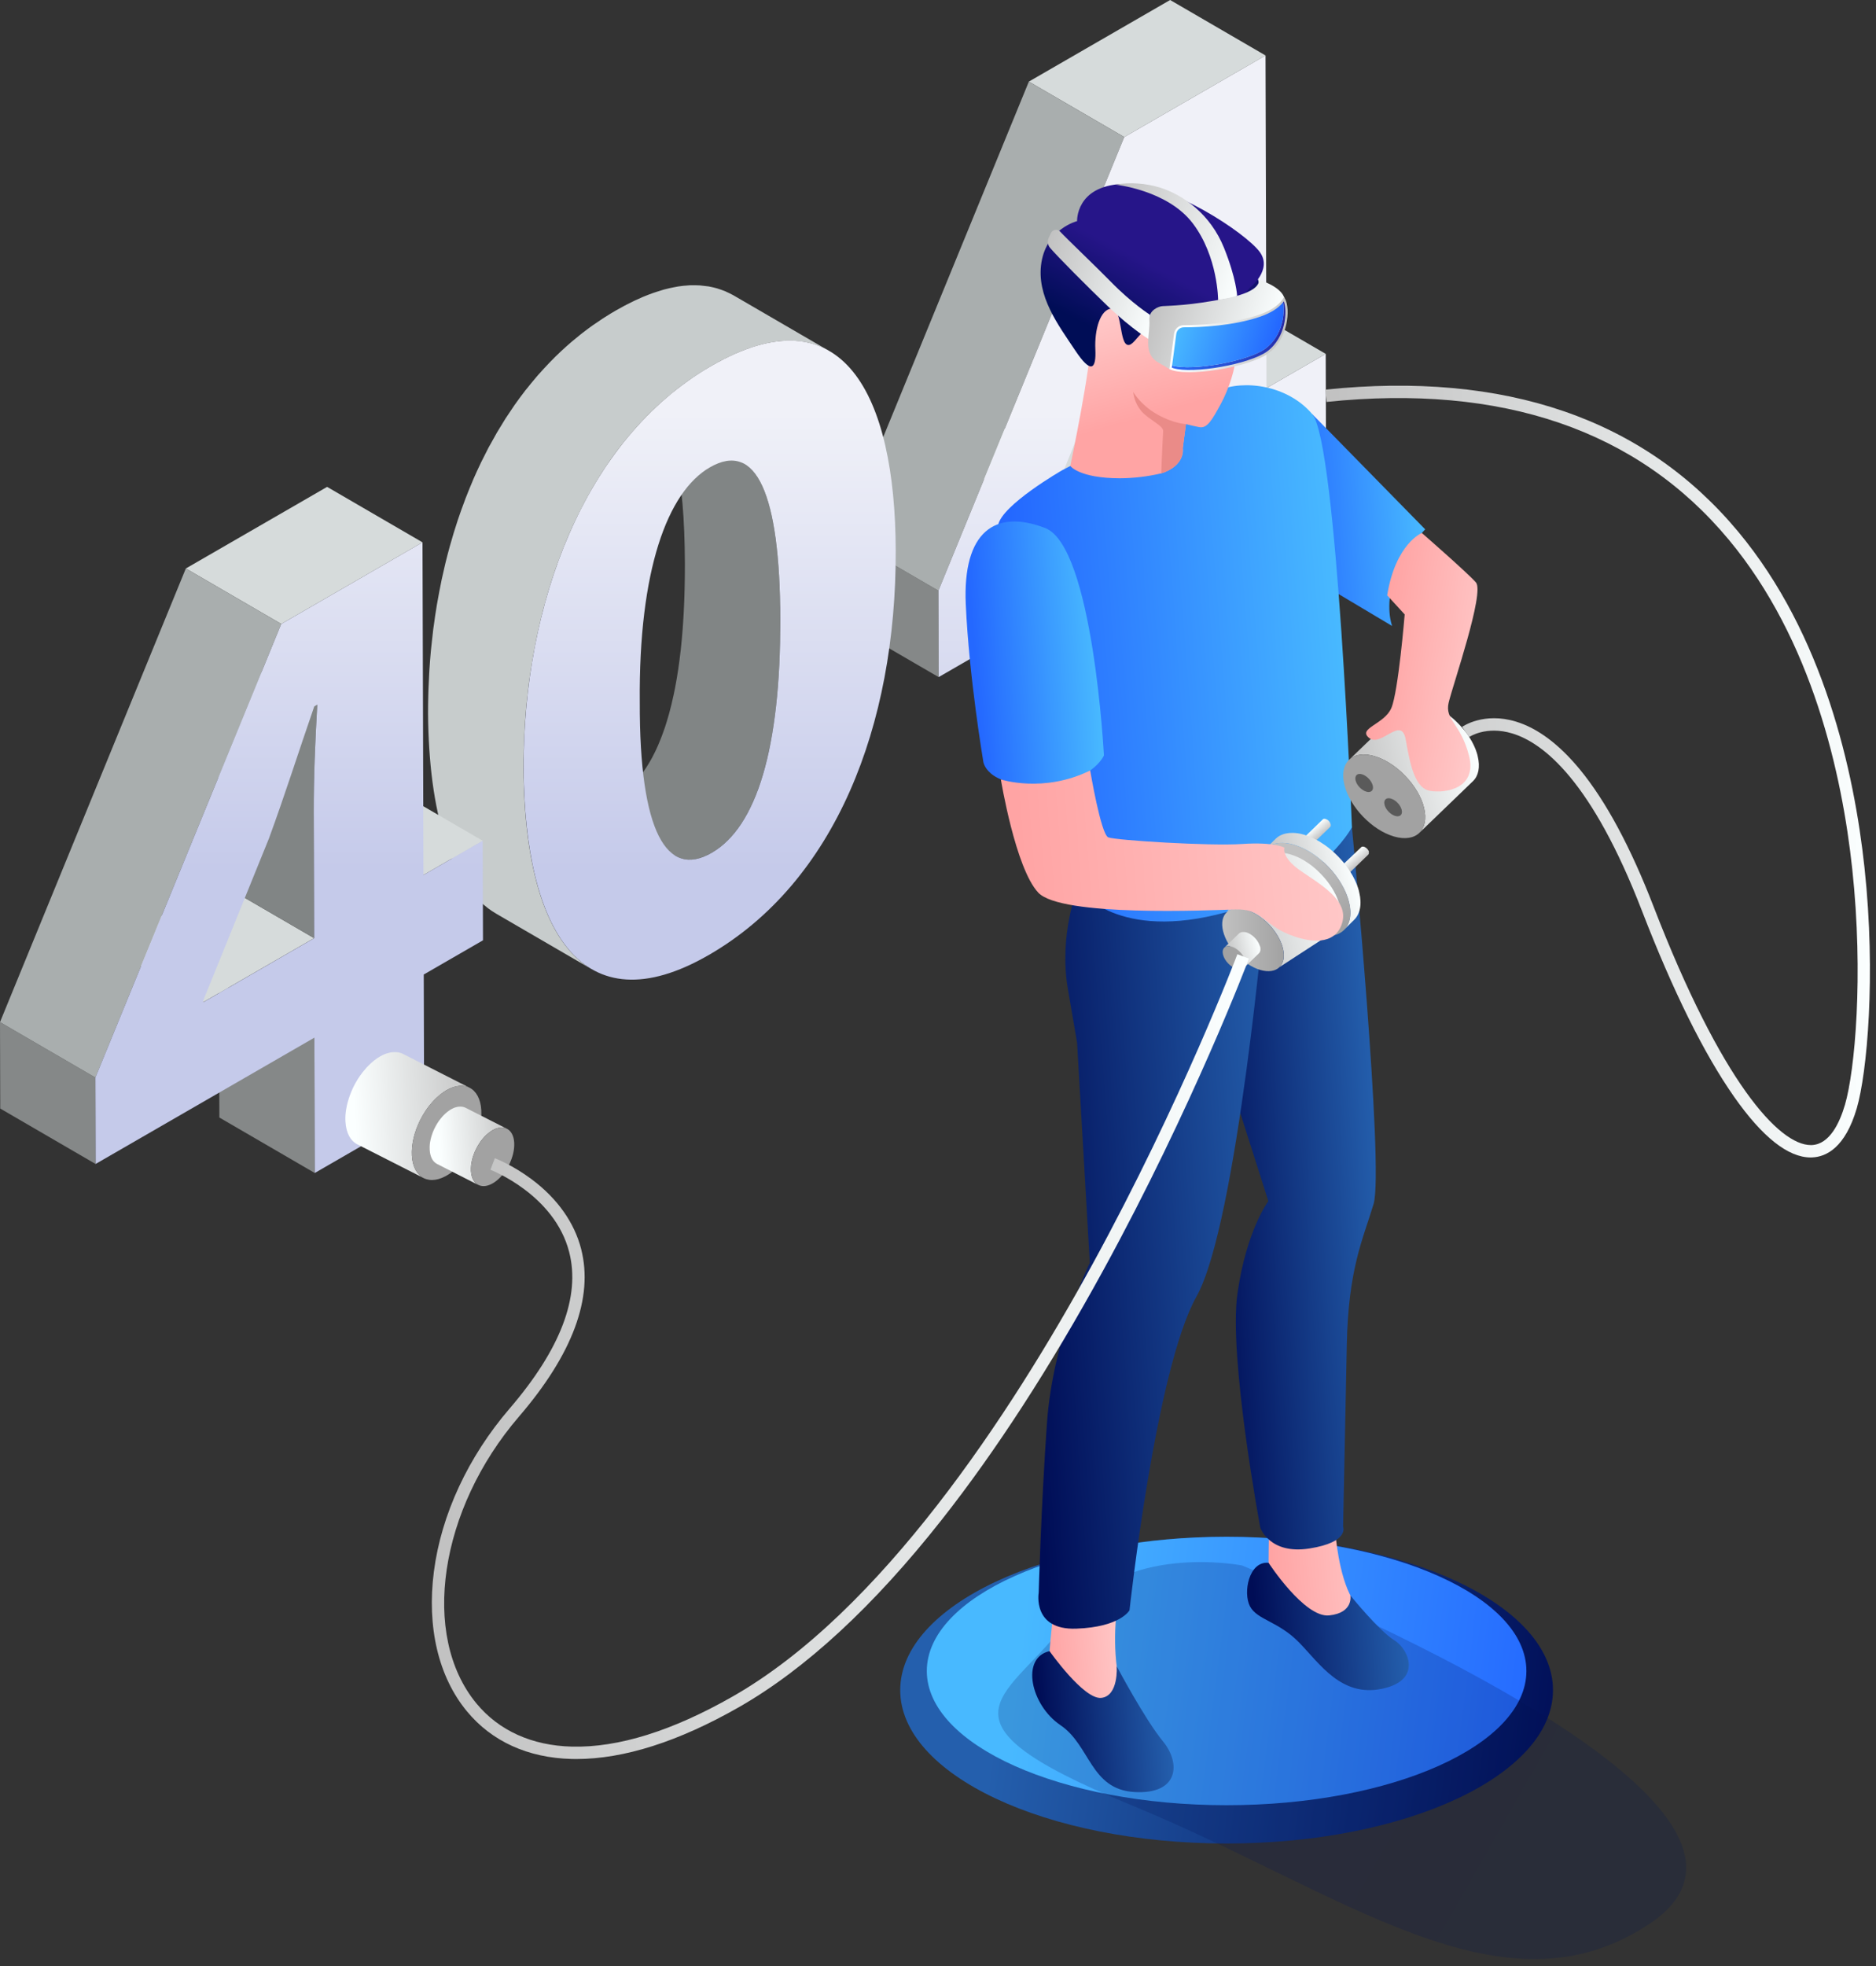 <svg width="252" height="264" viewBox="0 0 252 264" fill="none" xmlns="http://www.w3.org/2000/svg">
<rect x="0" y="0" width="252" height="264" fill="#333333" stroke="none"/>
<path d="M164.768 247.546C188.982 247.546 208.611 238.326 208.611 226.952C208.611 215.577 188.982 206.357 164.768 206.357C140.554 206.357 120.925 215.577 120.925 226.952C120.925 238.326 140.554 247.546 164.768 247.546Z" fill="url(#paint0_linear_201_882)"/>
<path d="M164.767 242.404C187.008 242.404 205.038 234.335 205.038 224.381C205.038 214.426 187.008 206.357 164.767 206.357C142.527 206.357 124.497 214.426 124.497 224.381C124.497 234.335 142.527 242.404 164.767 242.404Z" fill="url(#paint1_linear_201_882)"/>
<path opacity="0.2" d="M166.838 210.209C166.838 210.209 150.733 207.034 143.417 217.492C136.102 227.95 123.212 230.605 151.812 242.333C180.412 254.061 201.821 271.653 221.694 258.249C241.566 244.846 195.15 222.062 166.838 210.209Z" fill="url(#paint2_linear_201_882)"/>
<path d="M170.124 52.113L157.309 44.665L165.266 40.071L178.082 47.519L170.124 52.113Z" fill="#D6DBDB"/>
<path d="M155.523 92.129L142.707 84.682L142.655 66.513L155.472 73.961L155.523 92.129Z" fill="#858888"/>
<path d="M142.617 53.147L127.722 61.747L140.537 69.195L155.434 60.595L142.617 53.147Z" fill="#D6DBDB"/>
<path d="M155.855 29.233L143.038 21.785C142.749 26.884 142.557 31.694 142.564 36.267L142.611 53.147L155.434 60.597L155.386 43.716C155.373 39.142 155.565 34.334 155.855 29.233Z" fill="#818585"/>
<path d="M126.09 90.925L113.273 83.478L113.24 71.87L126.057 79.319L126.09 90.925Z" fill="#858888"/>
<path d="M151.02 18.404L138.204 10.957L157.181 0L169.998 7.448L151.02 18.404Z" fill="#D6DBDB"/>
<path d="M126.057 79.319L113.24 71.87L138.205 10.957L151.02 18.404L126.057 79.319Z" fill="#A9AEAE"/>
<path d="M100.036 62.32L87.221 54.873C90.36 56.696 91.964 63.734 91.999 75.676C91.999 76.251 91.996 76.818 91.992 77.379C91.992 77.565 91.992 77.746 91.983 77.93C91.983 78.302 91.972 78.674 91.963 79.038C91.963 79.252 91.951 79.463 91.945 79.676C91.936 80.004 91.926 80.331 91.914 80.655C91.906 80.876 91.897 81.094 91.886 81.312C91.873 81.62 91.859 81.928 91.843 82.23C91.831 82.448 91.82 82.664 91.806 82.88C91.789 83.179 91.77 83.473 91.75 83.768C91.735 83.978 91.721 84.188 91.706 84.395C91.683 84.689 91.659 84.98 91.635 85.268C91.618 85.466 91.601 85.664 91.584 85.861C91.555 86.16 91.525 86.454 91.496 86.747C91.477 86.925 91.459 87.103 91.44 87.279C91.403 87.611 91.364 87.937 91.322 88.261C91.305 88.392 91.291 88.524 91.274 88.653C91.247 88.858 91.218 89.057 91.19 89.258C91.161 89.46 91.132 89.689 91.101 89.899C91.07 90.109 91.039 90.288 91.008 90.481C90.978 90.674 90.943 90.901 90.909 91.106C90.874 91.311 90.841 91.482 90.808 91.669C90.775 91.857 90.737 92.074 90.699 92.272C90.661 92.47 90.625 92.637 90.589 92.82C90.552 93.002 90.513 93.204 90.47 93.392C90.382 93.803 90.29 94.203 90.195 94.598C90.17 94.699 90.144 94.797 90.118 94.898C90.046 95.188 89.972 95.475 89.896 95.754C89.869 95.853 89.84 95.95 89.813 96.047C89.662 96.586 89.505 97.109 89.339 97.612C89.317 97.674 89.295 97.73 89.275 97.796C89.159 98.134 89.041 98.464 88.919 98.787C88.877 98.897 88.836 99.007 88.793 99.115C88.705 99.343 88.614 99.566 88.52 99.785C88.478 99.886 88.436 99.989 88.394 100.088C88.308 100.282 88.222 100.469 88.134 100.657C88.09 100.752 88.046 100.849 88.002 100.941C87.947 101.06 87.884 101.167 87.83 101.279C87.76 101.419 87.69 101.559 87.618 101.696C87.566 101.793 87.511 101.888 87.458 101.984C87.38 102.122 87.303 102.264 87.221 102.398C87.17 102.487 87.117 102.571 87.063 102.656C86.983 102.789 86.902 102.922 86.819 103.05C86.758 103.141 86.7 103.23 86.637 103.319C86.558 103.438 86.477 103.556 86.4 103.668C86.336 103.758 86.271 103.844 86.206 103.931C86.141 104.017 86.052 104.135 85.969 104.233C85.874 104.352 85.776 104.47 85.679 104.589C85.614 104.666 85.549 104.744 85.482 104.819C85.285 105.042 85.084 105.258 84.878 105.459C84.784 105.551 84.688 105.636 84.593 105.724C84.522 105.789 84.452 105.857 84.379 105.92C84.276 106.01 84.172 106.093 84.067 106.177C83.999 106.233 83.931 106.295 83.862 106.344C83.744 106.433 83.625 106.515 83.507 106.599C83.446 106.641 83.388 106.687 83.326 106.727C83.146 106.846 82.962 106.964 82.776 107.07L90.883 111.78L82.776 107.07C82.571 107.188 82.37 107.292 82.169 107.388L81.999 107.466C81.881 107.518 81.769 107.562 81.656 107.607C81.497 107.669 81.339 107.726 81.181 107.769C81.086 107.799 80.99 107.829 80.897 107.852C80.803 107.876 80.741 107.887 80.659 107.902C80.535 107.927 80.412 107.947 80.29 107.962C80.227 107.969 80.164 107.976 80.101 107.981C79.946 107.993 79.79 107.996 79.635 107.99H79.575C79.404 107.98 79.234 107.957 79.067 107.922C79.023 107.914 78.98 107.903 78.938 107.893C78.807 107.861 78.678 107.821 78.552 107.774C78.511 107.76 78.469 107.747 78.434 107.73C78.266 107.663 78.103 107.584 77.946 107.493L90.763 114.941L90.806 114.965C90.931 115.037 91.06 115.101 91.193 115.156C91.212 115.164 91.231 115.169 91.25 115.176C91.291 115.193 91.331 115.205 91.369 115.22C91.44 115.246 91.511 115.275 91.584 115.296C91.656 115.317 91.702 115.322 91.755 115.336C91.809 115.351 91.841 115.358 91.884 115.366C91.926 115.374 91.942 115.381 91.971 115.386C92.105 115.409 92.24 115.425 92.376 115.434H92.452C92.57 115.44 92.689 115.44 92.807 115.434C92.844 115.434 92.883 115.425 92.926 115.423C92.988 115.423 93.052 115.411 93.115 115.404C93.177 115.397 93.233 115.394 93.296 115.385C93.359 115.375 93.422 115.357 93.484 115.345C93.547 115.333 93.639 115.314 93.722 115.294C93.762 115.284 93.801 115.279 93.84 115.269C93.879 115.258 93.949 115.228 94.003 115.212C94.158 115.164 94.316 115.111 94.477 115.049C94.527 115.029 94.574 115.02 94.623 114.998C94.671 114.977 94.756 114.938 94.821 114.908L94.99 114.83C95.191 114.734 95.392 114.631 95.599 114.512C95.785 114.404 95.968 114.29 96.149 114.169C96.21 114.128 96.268 114.083 96.327 114.041C96.445 113.958 96.564 113.875 96.683 113.786C96.754 113.731 96.823 113.668 96.894 113.613C96.996 113.53 97.1 113.45 97.201 113.362C97.274 113.298 97.346 113.229 97.418 113.163C97.49 113.096 97.593 113.005 97.68 112.926L97.698 112.907C97.904 112.704 98.106 112.489 98.304 112.265C98.323 112.244 98.343 112.226 98.362 112.203C98.409 112.15 98.453 112.091 98.501 112.036C98.598 111.918 98.694 111.799 98.789 111.68C98.818 111.644 98.849 111.61 98.878 111.574C98.926 111.51 98.974 111.442 99.022 111.378C99.086 111.29 99.152 111.204 99.216 111.115C99.243 111.077 99.271 111.042 99.297 111.003C99.352 110.927 99.403 110.846 99.456 110.766C99.51 110.687 99.575 110.587 99.638 110.496C99.659 110.464 99.679 110.435 99.7 110.403C99.762 110.306 99.818 110.204 99.882 110.106C99.946 110.007 99.989 109.932 100.041 109.845C100.054 109.822 100.068 109.801 100.081 109.779C100.147 109.661 100.209 109.542 100.273 109.433C100.337 109.324 100.383 109.24 100.436 109.14C100.444 109.125 100.454 109.109 100.462 109.093C100.524 108.974 100.581 108.856 100.643 108.737C100.706 108.619 100.762 108.508 100.82 108.39C100.82 108.377 100.833 108.364 100.84 108.349C100.877 108.273 100.911 108.192 100.947 108.112C101.036 107.922 101.125 107.732 101.211 107.535C101.223 107.507 101.236 107.481 101.248 107.454C101.278 107.384 101.306 107.308 101.336 107.237C101.43 107.015 101.522 106.791 101.611 106.561C101.632 106.508 101.655 106.459 101.675 106.405C101.695 106.35 101.714 106.286 101.736 106.236C101.857 105.912 101.975 105.581 102.091 105.242C102.108 105.194 102.126 105.149 102.142 105.1C102.142 105.087 102.149 105.073 102.154 105.06C102.32 104.557 102.478 104.033 102.629 103.495C102.643 103.444 102.659 103.398 102.672 103.347C102.685 103.296 102.697 103.25 102.71 103.203C102.786 102.923 102.86 102.637 102.932 102.348C102.958 102.247 102.984 102.147 103.009 102.044C103.105 101.649 103.197 101.247 103.284 100.839C103.284 100.825 103.291 100.812 103.294 100.798C103.331 100.627 103.364 100.449 103.399 100.275C103.435 100.101 103.475 99.907 103.518 99.719C103.561 99.53 103.589 99.323 103.625 99.126C103.66 98.929 103.695 98.748 103.727 98.554C103.759 98.361 103.792 98.149 103.825 97.945C103.858 97.741 103.889 97.549 103.919 97.352C103.948 97.155 103.977 96.944 104.005 96.74C104.034 96.536 104.065 96.32 104.093 96.106C104.093 96.09 104.093 96.075 104.099 96.059C104.113 95.953 104.124 95.84 104.138 95.732C104.178 95.401 104.219 95.07 104.257 94.732C104.276 94.559 104.292 94.382 104.311 94.208C104.341 93.913 104.372 93.615 104.399 93.315C104.417 93.121 104.433 92.923 104.45 92.722C104.475 92.432 104.499 92.141 104.521 91.845C104.537 91.64 104.552 91.431 104.566 91.222C104.587 90.928 104.606 90.631 104.623 90.331C104.635 90.117 104.647 89.902 104.659 89.685C104.675 89.381 104.69 89.072 104.703 88.763C104.712 88.545 104.722 88.328 104.73 88.107C104.742 87.784 104.752 87.457 104.762 87.129C104.768 86.916 104.775 86.705 104.78 86.491C104.788 86.122 104.794 85.747 104.8 85.371C104.8 85.191 104.8 85.016 104.808 84.834C104.813 84.273 104.813 83.704 104.808 83.129C104.78 71.183 103.176 64.145 100.036 62.32Z" fill="#818585"/>
<path d="M97.793 47.948C97.905 47.894 98.016 47.839 98.126 47.788C98.454 47.634 98.779 47.488 99.098 47.352C99.13 47.339 99.162 47.324 99.194 47.309L99.321 47.259C99.721 47.093 100.114 46.943 100.506 46.805C100.644 46.757 100.779 46.714 100.916 46.668C101.207 46.571 101.495 46.479 101.78 46.398C101.948 46.35 102.116 46.303 102.282 46.26C102.448 46.217 102.582 46.184 102.73 46.15C102.921 46.106 103.111 46.066 103.298 46.031C103.443 46.004 103.587 45.975 103.73 45.952C103.946 45.914 104.161 45.883 104.373 45.857C104.459 45.846 104.545 45.833 104.63 45.823C104.928 45.791 105.223 45.768 105.514 45.755C105.552 45.755 105.588 45.755 105.626 45.755C105.874 45.746 106.119 45.746 106.36 45.755C106.44 45.755 106.52 45.755 106.597 45.763C106.739 45.763 106.878 45.782 107.018 45.793C107.294 45.815 107.565 45.847 107.831 45.887C107.926 45.903 108.021 45.913 108.115 45.931C108.459 45.994 108.797 46.07 109.125 46.169C109.179 46.184 109.231 46.204 109.283 46.221C109.56 46.306 109.832 46.402 110.098 46.509C110.19 46.546 110.281 46.586 110.373 46.627C110.644 46.746 110.91 46.875 111.168 47.017C111.244 47.059 111.323 47.095 111.397 47.136L98.581 39.689L98.48 39.631C98.439 39.607 98.394 39.591 98.353 39.568C98.093 39.426 97.828 39.297 97.556 39.178C97.507 39.157 97.462 39.128 97.414 39.108C97.365 39.088 97.325 39.078 97.282 39.06C97.016 38.954 96.744 38.858 96.466 38.772C96.425 38.759 96.384 38.742 96.342 38.728L96.31 38.721C95.977 38.626 95.639 38.546 95.298 38.484C95.267 38.484 95.24 38.469 95.21 38.464C95.148 38.453 95.08 38.451 95.017 38.441C94.749 38.4 94.477 38.368 94.201 38.346C94.138 38.346 94.083 38.328 94.014 38.324C93.945 38.321 93.859 38.324 93.777 38.316C93.695 38.307 93.618 38.309 93.54 38.307C93.302 38.302 93.053 38.307 92.804 38.307C92.768 38.307 92.732 38.307 92.695 38.307H92.664C92.385 38.321 92.099 38.344 91.809 38.376C91.725 38.385 91.64 38.398 91.556 38.408C91.406 38.427 91.258 38.443 91.106 38.466C91.041 38.477 90.975 38.492 90.909 38.503C90.767 38.527 90.622 38.555 90.478 38.584C90.29 38.621 90.102 38.66 89.911 38.702C89.763 38.738 89.613 38.775 89.463 38.814C89.369 38.838 89.279 38.855 89.185 38.882C89.112 38.902 89.034 38.93 88.96 38.951C88.677 39.031 88.389 39.12 88.097 39.221C87.96 39.267 87.825 39.309 87.686 39.359C87.3 39.497 86.907 39.646 86.507 39.812C86.471 39.828 86.435 39.838 86.398 39.855L86.378 39.863L86.285 39.905C85.964 40.04 85.639 40.187 85.311 40.341L84.979 40.501C84.712 40.629 84.444 40.765 84.173 40.906L83.839 41.078C83.466 41.276 83.089 41.482 82.706 41.704C82.231 41.979 81.757 42.268 81.297 42.562C81.178 42.641 81.05 42.721 80.927 42.8C80.531 43.058 80.141 43.321 79.755 43.593L79.55 43.734C79.108 44.049 78.675 44.374 78.246 44.706C78.137 44.791 78.03 44.877 77.922 44.962C77.573 45.238 77.229 45.52 76.889 45.808L76.613 46.045C76.203 46.398 75.801 46.759 75.406 47.127C75.319 47.207 75.235 47.29 75.148 47.372C74.966 47.545 74.782 47.716 74.603 47.893C74.495 47.998 74.393 48.108 74.286 48.215C74.099 48.404 73.913 48.594 73.729 48.784C73.499 49.022 73.272 49.264 73.047 49.51C72.867 49.706 72.691 49.901 72.512 50.103C72.424 50.202 72.333 50.296 72.246 50.395C72.16 50.493 72.094 50.584 72.009 50.677C71.584 51.173 71.168 51.678 70.761 52.194C70.691 52.282 70.616 52.364 70.547 52.452C70.52 52.488 70.495 52.526 70.468 52.561C70.029 53.13 69.601 53.709 69.185 54.297C69.169 54.32 69.151 54.341 69.136 54.364C69.052 54.482 68.974 54.611 68.889 54.731C68.595 55.158 68.305 55.589 68.021 56.028C67.979 56.095 67.931 56.159 67.888 56.227C67.791 56.377 67.702 56.535 67.607 56.687C67.381 57.049 67.158 57.411 66.94 57.779C66.877 57.885 66.811 57.987 66.748 58.093C66.673 58.223 66.603 58.358 66.528 58.488C66.312 58.867 66.1 59.248 65.89 59.633C65.814 59.774 65.734 59.909 65.653 60.05C65.602 60.145 65.557 60.243 65.507 60.338C65.276 60.779 65.052 61.225 64.83 61.675C64.757 61.825 64.677 61.971 64.604 62.123C64.581 62.169 64.562 62.217 64.54 62.264C64.219 62.933 63.91 63.61 63.61 64.296L63.581 64.358C63.546 64.44 63.516 64.524 63.481 64.605C63.203 65.254 62.936 65.909 62.678 66.571C62.636 66.675 62.591 66.776 62.551 66.882C62.511 66.987 62.479 67.09 62.44 67.192C62.117 68.044 61.805 68.9 61.516 69.77C61.513 69.778 61.51 69.786 61.507 69.794C61.31 70.385 61.12 70.98 60.938 71.58C60.887 71.751 60.84 71.924 60.789 72.096C60.67 72.491 60.552 72.884 60.443 73.282C60.431 73.322 60.421 73.365 60.41 73.4C60.216 74.105 60.031 74.813 59.856 75.525C59.835 75.608 59.818 75.691 59.797 75.774C59.646 76.407 59.501 77.041 59.363 77.679C59.35 77.736 59.336 77.797 59.324 77.848C59.303 77.95 59.286 78.053 59.266 78.154C59.081 79.04 58.911 79.931 58.755 80.828C58.73 80.968 58.704 81.107 58.68 81.247C58.519 82.205 58.378 83.169 58.25 84.138C58.237 84.235 58.219 84.332 58.206 84.43C58.189 84.559 58.179 84.689 58.162 84.819C58.078 85.502 58.002 86.189 57.933 86.877C57.916 87.048 57.895 87.218 57.88 87.388C57.801 88.229 57.735 89.071 57.682 89.915C57.669 90.123 57.659 90.331 57.648 90.538C57.61 91.204 57.579 91.872 57.556 92.54C57.548 92.777 57.54 93.021 57.534 93.263C57.511 94.116 57.497 94.968 57.499 95.821C57.6 108.999 60.491 119.111 66.656 122.693L79.472 130.142C73.305 126.559 70.415 116.446 70.316 103.269C70.316 102.417 70.327 101.564 70.349 100.711C70.349 100.474 70.365 100.228 70.373 99.986C70.396 99.319 70.426 98.652 70.464 97.985C70.475 97.779 70.484 97.571 70.499 97.364C70.552 96.519 70.618 95.677 70.697 94.837C70.712 94.665 70.732 94.494 70.749 94.323C70.817 93.637 70.894 92.952 70.979 92.269C71.006 92.04 71.036 91.812 71.065 91.584C71.201 90.617 71.348 89.656 71.507 88.701C71.53 88.561 71.558 88.422 71.581 88.282C71.739 87.386 71.91 86.495 72.092 85.61C72.126 85.451 72.155 85.292 72.19 85.135C72.327 84.497 72.472 83.862 72.625 83.231C72.645 83.148 72.662 83.065 72.682 82.982C72.857 82.27 73.042 81.563 73.237 80.859C73.355 80.414 73.488 79.973 73.618 79.533C73.668 79.366 73.715 79.199 73.764 79.033C73.949 78.424 74.142 77.82 74.342 77.221C74.632 76.351 74.944 75.493 75.266 74.643C75.345 74.435 75.423 74.229 75.503 74.023C75.761 73.361 76.029 72.706 76.306 72.057C76.35 71.955 76.391 71.85 76.435 71.748C76.734 71.061 77.044 70.384 77.365 69.716C77.46 69.516 77.56 69.322 77.656 69.123C77.878 68.673 78.101 68.228 78.332 67.788C78.451 67.55 78.584 67.313 78.71 67.076C78.919 66.692 79.132 66.31 79.349 65.932C79.484 65.695 79.621 65.457 79.759 65.22C79.977 64.851 80.201 64.487 80.428 64.126C80.565 63.905 80.7 63.685 80.841 63.466C81.124 63.029 81.415 62.598 81.71 62.17C81.809 62.027 81.904 61.88 82.005 61.737C82.42 61.147 82.847 60.568 83.287 60.001C83.383 59.877 83.484 59.756 83.581 59.633C83.987 59.117 84.403 58.612 84.828 58.117C84.993 57.925 85.157 57.732 85.324 57.543C85.491 57.355 85.68 57.147 85.861 56.95C86.085 56.706 86.312 56.465 86.542 56.227C86.726 56.035 86.913 55.844 87.1 55.655C87.385 55.371 87.671 55.088 87.963 54.812L88.227 54.572C88.622 54.203 89.025 53.843 89.434 53.491C89.525 53.412 89.619 53.336 89.712 53.254C90.051 52.966 90.395 52.684 90.743 52.408L91.067 52.152C91.495 51.82 91.929 51.494 92.371 51.18C92.439 51.131 92.509 51.086 92.577 51.038C92.963 50.767 93.353 50.503 93.748 50.245L94.12 50.008C94.582 49.714 95.05 49.426 95.527 49.151L88.074 44.825L95.521 49.153C95.905 48.931 96.281 48.725 96.655 48.526C96.766 48.467 96.877 48.407 96.987 48.354C97.259 48.215 97.528 48.08 97.793 47.948Z" fill="#C7CCCC"/>
<path d="M56.884 117.492L44.067 110.045L52.026 105.451L64.841 112.898L56.884 117.492Z" fill="#D6DBDB"/>
<path d="M42.283 157.51L29.466 150.061L29.415 131.893L42.23 139.34L42.283 157.51Z" fill="#858888"/>
<path d="M27.297 134.574L14.48 127.127L29.377 118.526L42.193 125.975L27.297 134.574Z" fill="#D6DBDB"/>
<path d="M42.614 94.612L29.798 87.159C29.509 92.259 29.317 97.068 29.33 101.641L29.377 118.522L42.193 125.97L42.145 109.098C42.132 104.521 42.324 99.713 42.614 94.612Z" fill="#818585"/>
<path d="M12.849 156.304L0.033 148.857L0 137.25L12.817 144.698L12.849 156.304Z" fill="#858888"/>
<path d="M37.779 83.783L24.963 76.336L43.941 65.379L56.757 72.827L37.779 83.783Z" fill="#D6DBDB"/>
<path d="M12.817 144.698L0 137.25L24.963 76.336L37.78 83.783L12.817 144.698Z" fill="#A9AEAE"/>
<path d="M170.124 52.113L178.082 47.519L178.12 60.885L170.162 65.48L170.214 83.648L155.523 92.129L155.472 73.961L126.09 90.919L126.057 79.313L151.02 18.404L169.994 7.448L170.124 52.113ZM155.386 43.714C155.373 39.142 155.565 34.334 155.861 29.233L155.454 29.471C153.325 35.637 151.6 41.092 149.373 47.193L140.543 68.963V69.2L155.434 60.597L155.386 43.715" fill="url(#paint3_linear_201_882)"/>
<path d="M95.522 49.152C113.271 38.904 120.262 53.071 120.321 73.936C120.388 97.498 112.169 118.447 95.232 128.225C78.093 138.12 70.493 124.778 70.329 103.267C70.267 81.23 78.385 59.055 95.522 49.152ZM95.605 114.513C101.628 111.038 104.864 100.477 104.814 83.128C104.766 66.246 101.579 59.164 95.354 62.758C89.639 66.052 85.787 76.615 85.94 94.257C85.887 111.787 89.585 117.988 95.605 114.513Z" fill="url(#paint4_linear_201_882)"/>
<path d="M56.884 117.492L64.841 112.898L64.879 126.265L56.921 130.859L56.972 149.027L42.281 157.51L42.23 139.337L12.849 156.294L12.815 144.688L37.78 83.783L56.754 72.827L56.884 117.492ZM42.145 109.098C42.132 104.526 42.324 99.718 42.619 94.617L42.214 94.855C40.079 101.021 38.364 106.476 36.132 112.576L27.302 134.345V134.583L42.197 125.983L42.145 109.098Z" fill="url(#paint5_linear_201_882)"/>
<path d="M243.23 155.425C240.193 155.425 236.734 152.688 232.944 147.283C228.912 141.533 224.741 133.122 220.551 122.281C213.85 104.944 207.389 99.773 203.143 98.488C199.613 97.421 197.38 98.952 197.357 98.962L196.402 97.606C196.52 97.523 199.327 95.59 203.625 96.894C206.547 97.78 209.435 99.942 212.221 103.323C215.705 107.557 219.029 113.733 222.1 121.677C231.249 145.35 238.988 153.76 243.238 153.76H243.37C245.774 153.659 247.123 150.762 247.831 148.349C249.162 143.81 250.347 130.991 248.811 116.705C247.443 103.965 243.453 85.946 232.21 72.454C219.955 57.74 201.784 51.523 178.201 53.97L178.029 52.319C202.196 49.809 220.855 56.227 233.485 71.391C244.988 85.203 249.064 103.56 250.457 116.528C252.017 131.04 250.789 144.145 249.419 148.816C247.86 154.131 245.304 155.338 243.434 155.418C243.37 155.424 243.3 155.425 243.23 155.425Z" fill="url(#paint6_linear_201_882)"/>
<path d="M176.28 55.616L191.446 71.084C191.446 71.084 188.615 73.829 187.295 77.629C185.975 81.428 187.003 84.057 187.003 84.057L172.536 75.436L176.28 55.616Z" fill="url(#paint7_linear_201_882)"/>
<path d="M179.382 205.827C179.382 205.827 179.792 211.575 181.635 214.673C183.478 217.772 184.718 218.397 185.117 219.115C185.515 219.834 186.517 224.164 183.931 224.394C181.345 224.624 175.393 219.261 173.957 217.37C172.521 215.478 170.484 212.855 170.424 211.366C170.365 209.877 170.463 205.37 170.463 205.37L179.382 205.827Z" fill="url(#paint8_linear_201_882)"/>
<path d="M150.084 215.711C150.084 215.711 149.235 220.852 150.401 226.055C151.566 231.258 151.964 235.002 151.887 235.804C151.81 236.605 149.573 236.592 146.817 234.304C144.061 232.015 140.619 226.833 140.888 223.013C141.157 219.194 141.633 215.299 141.633 215.299L150.084 215.711Z" fill="url(#paint9_linear_201_882)"/>
<path d="M181.602 111.084C181.602 111.084 185.956 156.892 184.512 161.672C183.068 166.452 181.111 170.396 180.913 180.611C180.715 190.826 180.416 205.018 180.416 205.018C180.416 205.018 181.31 207.072 175.91 207.929C170.509 208.787 169.292 205.126 169.292 205.126C169.292 205.126 165.008 182.225 166.226 173.683C167.444 165.142 170.377 161.293 170.377 161.293L157.065 119.511C157.065 119.511 179.244 103.554 181.602 111.084Z" fill="url(#paint10_linear_201_882)"/>
<path d="M144.75 119.22C144.75 119.22 142.204 125.571 143.446 132.792L144.683 140.011L146.392 169.565C146.392 169.565 141.434 179.737 140.636 191.1C139.838 202.463 139.526 213.868 139.526 213.868C139.526 213.868 138.645 218.912 144.583 218.696C150.522 218.48 151.724 216.229 151.724 216.229C151.724 216.229 155.246 183.827 160.721 174.1C166.197 164.372 170.013 120.756 170.013 120.756L144.75 119.22Z" fill="url(#paint11_linear_201_882)"/>
<path d="M140.986 221.716C140.986 221.716 145.586 228.254 147.94 227.991C150.293 227.729 150.006 223.744 150.006 223.744C150.006 223.744 153.781 230.868 156.223 233.833C158.664 236.798 158.316 240.982 152.386 240.634C146.457 240.285 146.457 234.356 142.447 231.653C138.436 228.951 137.084 222.589 140.986 221.716Z" fill="url(#paint12_linear_201_882)"/>
<path d="M170.406 209.856C170.406 209.856 175.233 217.268 178.546 216.919C181.859 216.571 181.392 214.235 181.392 214.235C181.392 214.235 185.258 219.011 187.263 220.231C189.269 221.452 191.083 225.638 185.641 226.771C180.199 227.905 177.324 223.458 174.533 220.581C171.743 217.704 168.866 217.529 167.907 215.698C166.947 213.867 167.755 209.596 170.406 209.856Z" fill="url(#paint13_linear_201_882)"/>
<path d="M142.665 63.151C142.665 63.151 134.525 67.824 134.072 70.538C133.619 73.251 140.856 99.029 141.76 105.812C142.664 112.595 144.751 119.22 144.751 119.22C144.751 119.22 149.448 126.162 163.316 122.845C177.185 119.528 181.602 111.084 181.602 111.084C181.602 111.084 179.597 59.529 176.28 55.616C172.963 51.703 167.085 50.944 163.619 52.451C160.153 53.958 142.665 63.151 142.665 63.151Z" fill="url(#paint14_linear_201_882)"/>
<path d="M140.397 70.905C133.665 68.303 129.293 71.401 129.731 81.162C130.17 90.922 132.069 102.173 132.069 102.173C132.069 102.173 132.27 105.533 139.476 105.387C146.681 105.241 148.288 101.442 148.288 101.442C148.288 101.442 146.827 73.388 140.397 70.905Z" fill="url(#paint15_linear_201_882)"/>
<path d="M168.766 36.947C168.766 36.947 169.934 39.166 168.529 41.809C167.123 44.453 165.453 44.64 165.453 44.64L162.75 40.927L168.766 36.947Z" fill="url(#paint16_linear_201_882)"/>
<path d="M166.598 44.536C166.266 45.037 165.999 45.577 165.802 46.145C165.898 46.805 165.946 47.472 165.944 48.139C165.95 49.338 165.149 52.123 163.973 54.271C162.798 56.42 162.157 57.567 161.088 57.355C160.02 57.142 159.309 56.95 159.309 56.95L158.881 60.173V60.18C158.921 60.461 158.905 60.748 158.834 61.022C158.662 61.741 158.092 62.768 156.323 63.457C156.246 63.486 156.133 63.522 155.984 63.564C154.155 63.994 152.283 64.215 150.404 64.223C144.961 64.211 143.772 62.572 143.772 62.572C143.772 62.572 146.64 48.901 146.539 45.377C146.438 41.854 145.243 31.593 150.2 31.069C155.157 30.545 166.92 38.151 166.92 38.151C166.92 38.151 167.179 43.615 166.598 44.536Z" fill="url(#paint17_linear_201_882)"/>
<path d="M167.951 38.581C167.951 38.581 164.502 42.765 159.071 42.495C153.64 42.224 152.703 46.496 151.51 46.321C150.317 46.147 150.789 41.329 149.294 41.439C147.798 41.55 147.011 44.258 147.137 46.904C147.262 49.549 146.595 50.316 144.402 47.012C142.209 43.707 139.153 39.739 139.896 35.22C140.638 30.7 144.685 29.692 144.685 29.692C144.685 29.692 144.477 24.999 150.759 24.7C157.042 24.401 167.385 31.318 169.225 33.842C170.957 36.223 167.951 38.581 167.951 38.581Z" fill="url(#paint18_linear_201_882)"/>
<path d="M159.307 56.949L158.879 60.172V60.179C158.879 60.215 158.879 60.547 158.831 61.021C158.659 61.74 158.089 62.767 156.321 63.456C156.244 63.485 156.13 63.521 155.982 63.562C156.071 61.331 156.207 58.279 156.244 57.928C156.327 57.174 154.427 56.427 153.375 55.275C152.733 54.533 152.332 53.614 152.224 52.64C152.319 52.794 153.245 54.366 155.359 55.596C157.591 56.884 159.307 56.949 159.307 56.949Z" fill="#EA8B88"/>
<path d="M198.357 101.034C198.339 100.979 198.319 100.926 198.3 100.871C198.274 100.796 198.249 100.72 198.221 100.644C198.198 100.588 198.175 100.525 198.151 100.475C198.14 100.449 198.131 100.423 198.119 100.397C198.065 100.271 198.01 100.146 197.949 100.021C197.936 99.994 197.922 99.969 197.909 99.942C197.871 99.867 197.831 99.792 197.79 99.716C197.75 99.641 197.723 99.582 197.686 99.515C197.665 99.478 197.641 99.441 197.62 99.404C197.585 99.344 197.55 99.286 197.513 99.225C197.476 99.165 197.455 99.124 197.423 99.073C197.391 99.022 197.337 98.946 197.296 98.882C197.254 98.817 197.234 98.787 197.202 98.74C197.186 98.717 197.171 98.693 197.155 98.669C197.067 98.541 196.974 98.415 196.88 98.291L196.869 98.277L196.827 98.223C196.75 98.125 196.673 98.027 196.59 97.929C196.561 97.893 196.529 97.858 196.498 97.823C196.467 97.787 196.428 97.74 196.392 97.704C196.357 97.668 196.325 97.623 196.29 97.585C196.216 97.501 196.138 97.419 196.06 97.338C196.039 97.314 196.018 97.29 195.995 97.268L195.974 97.244C195.862 97.125 195.75 97.016 195.633 96.907L195.582 96.86C195.541 96.821 195.499 96.784 195.464 96.741C195.399 96.682 195.334 96.623 195.269 96.563C195.23 96.529 195.19 96.498 195.151 96.464C195.112 96.429 195.032 96.366 194.976 96.319C194.936 96.285 194.896 96.249 194.858 96.217C194.82 96.185 194.755 96.14 194.704 96.098C194.624 96.038 194.546 95.98 194.466 95.921C194.432 95.896 194.399 95.868 194.363 95.845C194.328 95.821 194.279 95.791 194.238 95.763C194.107 95.673 193.977 95.588 193.844 95.507C193.801 95.479 193.761 95.45 193.717 95.424C193.673 95.398 193.636 95.38 193.598 95.356C193.533 95.318 193.469 95.282 193.403 95.247C193.296 95.189 193.189 95.128 193.081 95.081C193.017 95.049 192.953 95.017 192.888 94.987C192.773 94.933 192.657 94.884 192.539 94.838C192.484 94.815 192.428 94.79 192.372 94.769C192.2 94.704 192.028 94.65 191.855 94.595C191.737 94.561 191.63 94.533 191.518 94.508C191.488 94.5 191.456 94.494 191.425 94.487C191.339 94.469 191.256 94.454 191.175 94.439L191.118 94.429H191.088C191.012 94.417 190.936 94.409 190.861 94.4H190.806C190.713 94.392 190.622 94.386 190.533 94.384H190.495C190.359 94.381 190.222 94.385 190.086 94.397C189.976 94.406 189.869 94.423 189.766 94.442H189.729L189.702 94.449C189.61 94.467 189.52 94.49 189.431 94.518H189.418L189.385 94.529C189.315 94.553 189.246 94.578 189.18 94.607L189.143 94.62L189.117 94.633C189.041 94.667 188.968 94.704 188.897 94.744H188.888C188.822 94.783 188.757 94.825 188.695 94.871L188.67 94.888C188.66 94.895 188.65 94.903 188.642 94.911C188.589 94.952 188.538 94.993 188.49 95.038C188.48 95.045 188.471 95.053 188.462 95.061L188.44 95.081L181.222 102.03C181.237 102.015 181.254 102.002 181.27 101.986C181.319 101.942 181.37 101.9 181.422 101.859L181.475 101.82C181.538 101.775 181.602 101.732 181.669 101.693C181.743 101.651 181.818 101.614 181.894 101.575L181.956 101.549C182.022 101.52 182.091 101.494 182.161 101.471L182.207 101.456C182.296 101.429 182.387 101.406 182.479 101.387L182.542 101.375C182.646 101.356 182.751 101.34 182.863 101.33C182.995 101.32 183.131 101.316 183.271 101.318H183.309C183.399 101.318 183.489 101.327 183.582 101.335L183.637 101.341C183.712 101.349 183.788 101.358 183.865 101.369L183.95 101.384C184.033 101.398 184.116 101.413 184.201 101.431L184.295 101.451C184.406 101.477 184.517 101.506 184.632 101.539C184.804 101.589 184.976 101.648 185.148 101.713C185.205 101.735 185.259 101.758 185.315 101.781C185.434 101.828 185.552 101.878 185.671 101.932C185.735 101.961 185.799 101.993 185.864 102.025C185.971 102.077 186.079 102.133 186.186 102.191C186.251 102.227 186.316 102.262 186.38 102.3C186.463 102.348 186.546 102.399 186.628 102.45C186.761 102.529 186.892 102.614 187.023 102.706C187.099 102.758 187.175 102.81 187.251 102.865C187.326 102.919 187.409 102.983 187.488 103.043C187.566 103.102 187.674 103.186 187.765 103.261L187.938 103.406C188.045 103.496 188.149 103.588 188.253 103.683C188.294 103.721 188.337 103.758 188.371 103.802C188.512 103.933 188.65 104.07 188.784 104.208L188.85 104.281C188.969 104.399 189.073 104.518 189.181 104.645L189.288 104.763C189.398 104.895 189.507 105.029 189.612 105.164L189.654 105.219C189.773 105.371 189.881 105.526 189.987 105.681C190.019 105.729 190.05 105.776 190.081 105.824C190.156 105.942 190.229 106.051 190.299 106.167C190.335 106.227 190.371 106.286 190.405 106.346C190.465 106.45 190.523 106.554 190.577 106.658C190.616 106.734 190.656 106.809 190.695 106.884C190.77 107.035 190.841 107.187 190.907 107.339C190.917 107.365 190.927 107.391 190.939 107.417C190.992 107.549 191.041 107.681 191.088 107.813C191.107 107.867 191.127 107.921 191.145 107.976C191.201 108.147 191.25 108.317 191.292 108.488C191.648 109.968 191.383 111.136 190.662 111.832L197.867 104.888C198.59 104.192 198.856 103.024 198.498 101.544C198.464 101.373 198.413 101.202 198.357 101.034Z" fill="url(#paint19_linear_201_882)"/>
<path d="M184.637 101.539C181.672 100.678 179.866 102.395 180.587 105.373C181.308 108.351 184.291 111.462 187.248 112.323C190.206 113.184 192.018 111.467 191.295 108.488C190.573 105.509 187.602 102.399 184.637 101.539Z" fill="#A2A2A2"/>
<path d="M182.961 103.972C182.324 103.785 181.936 104.154 182.095 104.803C182.254 105.451 182.898 106.119 183.535 106.306C184.172 106.494 184.558 106.125 184.4 105.482C184.243 104.839 183.598 104.16 182.961 103.972Z" fill="#5A5A5A"/>
<path d="M186.846 107.233C186.209 107.045 185.823 107.415 185.981 108.064C186.138 108.712 186.783 109.379 187.42 109.566C188.057 109.753 188.444 109.385 188.286 108.742C188.128 108.099 187.483 107.421 186.846 107.233Z" fill="#5A5A5A"/>
<path d="M46.392 150.112C46.392 150.055 46.392 149.994 46.399 149.942C46.399 149.861 46.399 149.78 46.41 149.704C46.41 149.644 46.42 149.586 46.426 149.523C46.426 149.496 46.426 149.467 46.435 149.439C46.449 149.304 46.466 149.167 46.487 149.03C46.487 149.001 46.498 148.972 46.504 148.942C46.517 148.859 46.533 148.776 46.55 148.693C46.566 148.61 46.575 148.544 46.591 148.469C46.601 148.427 46.613 148.386 46.622 148.35C46.638 148.283 46.654 148.215 46.671 148.147C46.687 148.08 46.698 148.029 46.713 147.976C46.729 147.922 46.757 147.828 46.779 147.755C46.795 147.7 46.811 147.646 46.827 147.592C46.836 147.565 46.843 147.538 46.851 147.511C46.898 147.362 46.949 147.215 47.004 147.068C47.004 147.068 47.004 147.056 47.01 147.052L47.035 146.989C47.079 146.87 47.124 146.752 47.171 146.633C47.19 146.589 47.21 146.547 47.228 146.504L47.293 146.354C47.315 146.307 47.335 146.258 47.356 146.212C47.404 146.109 47.453 146.009 47.503 145.909L47.546 145.821L47.56 145.792C47.632 145.651 47.707 145.51 47.785 145.371C47.797 145.351 47.81 145.331 47.821 145.311C47.849 145.262 47.878 145.214 47.907 145.166C47.951 145.09 47.995 145.013 48.041 144.939C48.069 144.895 48.099 144.852 48.126 144.809L48.25 144.62C48.28 144.575 48.307 144.529 48.338 144.486C48.369 144.442 48.414 144.382 48.457 144.329C48.514 144.25 48.575 144.169 48.631 144.092C48.657 144.057 48.681 144.022 48.707 143.989C48.733 143.955 48.772 143.913 48.803 143.87C48.901 143.752 49.002 143.633 49.105 143.514C49.139 143.476 49.168 143.436 49.201 143.396C49.234 143.355 49.267 143.329 49.298 143.295C49.349 143.24 49.401 143.187 49.453 143.134C49.538 143.047 49.625 142.963 49.711 142.88C49.763 142.831 49.816 142.782 49.869 142.734C49.964 142.65 50.061 142.568 50.16 142.49C50.206 142.452 50.252 142.412 50.299 142.371C50.444 142.26 50.592 142.152 50.742 142.053C50.841 141.988 50.941 141.929 51.038 141.872L51.124 141.825C51.198 141.783 51.273 141.744 51.348 141.706L51.399 141.68L51.426 141.667C51.496 141.634 51.566 141.603 51.635 141.574L51.687 141.552C51.772 141.516 51.858 141.485 51.942 141.457H51.956C51.963 141.454 51.971 141.452 51.979 141.45C52.113 141.406 52.244 141.37 52.373 141.342C52.479 141.319 52.586 141.302 52.694 141.291H52.73H52.758C52.852 141.283 52.945 141.278 53.036 141.278H53.049H53.085C53.158 141.278 53.232 141.278 53.304 141.291H53.342H53.371C53.453 141.301 53.534 141.315 53.615 141.334H53.624C53.699 141.351 53.773 141.374 53.845 141.399L53.875 141.407L53.908 141.421C53.97 141.444 54.031 141.47 54.091 141.498L54.123 141.511L54.15 141.526L63.072 146.059C63.052 146.049 63.032 146.041 63.013 146.032C62.952 146.003 62.894 145.979 62.83 145.955L62.767 145.932C62.694 145.907 62.62 145.886 62.546 145.868H62.538C62.454 145.849 62.374 145.836 62.291 145.826L62.223 145.818C62.151 145.811 62.078 145.807 62.004 145.805H61.956C61.865 145.805 61.771 145.805 61.676 145.82C61.655 145.82 61.634 145.82 61.614 145.827C61.508 145.839 61.401 145.854 61.292 145.877C61.159 145.905 61.028 145.941 60.898 145.983L60.862 145.995C60.778 146.024 60.692 146.056 60.606 146.09L60.555 146.113C60.485 146.142 60.416 146.172 60.346 146.206L60.267 146.245C60.193 146.282 60.118 146.321 60.042 146.364L59.958 146.411C59.86 146.468 59.761 146.53 59.662 146.593C59.511 146.691 59.364 146.799 59.218 146.912C59.171 146.947 59.124 146.988 59.078 147.03C58.981 147.11 58.884 147.19 58.788 147.276L58.631 147.422C58.543 147.501 58.457 147.585 58.371 147.674C58.321 147.728 58.268 147.781 58.217 147.836C58.166 147.89 58.088 147.979 58.024 148.051C57.921 148.17 57.821 148.289 57.723 148.407C57.665 148.479 57.604 148.552 57.551 148.625C57.498 148.699 57.432 148.784 57.375 148.863C57.318 148.941 57.24 149.053 57.174 149.152C57.132 149.215 57.091 149.278 57.055 149.342C56.979 149.46 56.907 149.579 56.836 149.697C56.807 149.746 56.778 149.793 56.75 149.842C56.654 150.01 56.562 150.18 56.474 150.353C56.46 150.382 56.447 150.411 56.431 150.441C56.359 150.588 56.289 150.736 56.223 150.886C56.2 150.935 56.178 150.985 56.156 151.035C56.089 151.194 56.025 151.353 55.964 151.509C55.956 151.531 55.946 151.552 55.939 151.573C55.873 151.752 55.812 151.929 55.755 152.114L55.707 152.277C55.669 152.407 55.633 152.539 55.6 152.669C55.583 152.737 55.566 152.805 55.55 152.872C55.523 152.99 55.501 153.109 55.478 153.22C55.461 153.303 55.445 153.388 55.432 153.471C55.404 153.637 55.381 153.803 55.363 153.968C55.363 153.995 55.363 154.023 55.355 154.051C55.342 154.193 55.334 154.334 55.329 154.474C55.329 154.531 55.322 154.593 55.322 154.646C55.322 154.825 55.322 155.002 55.33 155.18C55.42 156.699 56.016 157.737 56.91 158.192L47.988 153.658C47.095 153.204 46.498 152.165 46.409 150.646C46.391 150.472 46.389 150.293 46.392 150.112Z" fill="url(#paint20_linear_201_882)"/>
<path d="M59.66 146.587C62.237 144.899 64.472 146.012 64.652 149.07C64.832 152.128 62.892 155.976 60.314 157.664C57.736 159.351 55.503 158.239 55.323 155.181C55.143 152.122 57.084 148.274 59.66 146.587Z" fill="#A2A2A2"/>
<path d="M57.716 154.087C57.716 154.052 57.716 154.016 57.716 153.981C57.716 153.945 57.716 153.881 57.722 153.83L57.733 153.719C57.733 153.701 57.733 153.683 57.733 153.665C57.742 153.581 57.753 153.496 57.766 153.411C57.766 153.392 57.773 153.375 57.776 153.357C57.784 153.305 57.795 153.254 57.805 153.202C57.816 153.149 57.821 153.109 57.831 153.062C57.831 153.037 57.844 153.011 57.85 152.985C57.856 152.958 57.871 152.9 57.881 152.859C57.892 152.817 57.898 152.786 57.907 152.751C57.917 152.715 57.935 152.66 57.948 152.615C57.961 152.569 57.967 152.547 57.977 152.514C57.988 152.481 57.987 152.479 57.993 152.463C58.022 152.37 58.054 152.279 58.088 152.188V152.177L58.103 152.138C58.131 152.065 58.159 151.993 58.188 151.921C58.199 151.894 58.212 151.866 58.224 151.84C58.236 151.814 58.25 151.779 58.264 151.748C58.279 151.717 58.289 151.687 58.303 151.659C58.333 151.595 58.364 151.532 58.395 151.469C58.404 151.451 58.413 151.433 58.421 151.416L58.43 151.398C58.475 151.309 58.522 151.222 58.57 151.136L58.593 151.098C58.609 151.067 58.628 151.039 58.646 151.008C58.664 150.977 58.701 150.913 58.729 150.867L58.782 150.786C58.807 150.746 58.834 150.707 58.86 150.667C58.886 150.628 58.895 150.612 58.914 150.584C58.933 150.557 58.962 150.52 58.984 150.488C59.021 150.437 59.056 150.388 59.093 150.339L59.141 150.275C59.16 150.25 59.181 150.227 59.2 150.204C59.262 150.125 59.324 150.05 59.389 149.98L59.448 149.907L59.508 149.844L59.604 149.745C59.658 149.69 59.711 149.638 59.766 149.587C59.798 149.556 59.83 149.525 59.863 149.497C59.922 149.444 59.981 149.394 60.043 149.344C60.073 149.32 60.101 149.295 60.131 149.273C60.221 149.203 60.312 149.136 60.406 149.075C60.468 149.034 60.525 148.998 60.591 148.962L60.643 148.932L60.783 148.859L60.815 148.842L60.832 148.835C60.876 148.814 60.918 148.795 60.962 148.777L60.994 148.763C61.047 148.742 61.1 148.721 61.153 148.704H61.161H61.175C61.256 148.677 61.338 148.655 61.421 148.637C61.489 148.623 61.555 148.614 61.62 148.606H61.643H61.659C61.719 148.606 61.778 148.598 61.834 148.598H61.863C61.91 148.598 61.955 148.598 62 148.606H62.023H62.041C62.092 148.612 62.143 148.621 62.193 148.632H62.2C62.248 148.644 62.293 148.657 62.338 148.673H62.355L62.377 148.681C62.416 148.695 62.454 148.712 62.495 148.729L62.516 148.737L62.532 148.746L68.081 151.565L68.044 151.548C68.005 151.531 67.966 151.515 67.925 151.501L67.886 151.487C67.841 151.471 67.795 151.457 67.749 151.446H67.742C67.692 151.435 67.641 151.426 67.59 151.42H67.548C67.503 151.42 67.458 151.413 67.412 151.412H67.382C67.325 151.412 67.264 151.412 67.208 151.42H67.169C67.104 151.428 67.037 151.437 66.97 151.451C66.887 151.469 66.805 151.491 66.724 151.518L66.702 151.525C66.648 151.543 66.596 151.562 66.543 151.584L66.51 151.598C66.467 151.616 66.424 151.635 66.38 151.656L66.332 151.68C66.285 151.703 66.239 151.728 66.192 151.754L66.139 151.783C66.078 151.819 66.021 151.856 65.954 151.902C65.861 151.964 65.769 152.03 65.679 152.1C65.65 152.122 65.621 152.147 65.592 152.171C65.531 152.22 65.473 152.271 65.411 152.323C65.378 152.352 65.346 152.383 65.314 152.414C65.26 152.465 65.205 152.517 65.153 152.572L65.057 152.671C65.015 152.715 64.976 152.76 64.938 152.807C64.875 152.879 64.812 152.954 64.751 153.03L64.644 153.166C64.607 153.215 64.572 153.264 64.535 153.314C64.498 153.364 64.451 153.433 64.416 153.494C64.39 153.534 64.364 153.573 64.339 153.613C64.292 153.685 64.247 153.76 64.203 153.835C64.185 153.864 64.166 153.894 64.15 153.925C64.09 154.029 64.031 154.135 63.978 154.243L63.952 154.297C63.907 154.389 63.863 154.481 63.821 154.574C63.807 154.604 63.794 154.635 63.781 154.667C63.738 154.766 63.698 154.864 63.662 154.964C63.662 154.978 63.652 154.991 63.647 155.004C63.606 155.115 63.569 155.228 63.528 155.34C63.518 155.374 63.508 155.407 63.499 155.442C63.475 155.522 63.452 155.604 63.432 155.686C63.422 155.727 63.411 155.769 63.401 155.812C63.385 155.884 63.369 155.956 63.356 156.029C63.346 156.08 63.335 156.132 63.327 156.184C63.31 156.287 63.296 156.39 63.284 156.492C63.284 156.51 63.284 156.527 63.284 156.544C63.276 156.633 63.271 156.72 63.267 156.808C63.267 156.843 63.267 156.879 63.267 156.914C63.267 157.026 63.267 157.137 63.267 157.246C63.323 158.195 63.694 158.838 64.25 159.12L58.705 156.294C58.149 156.012 57.778 155.366 57.722 154.421C57.715 154.31 57.715 154.199 57.716 154.087Z" fill="url(#paint21_linear_201_882)"/>
<path d="M65.968 151.895C67.571 150.845 68.961 151.539 69.073 153.436C69.186 155.334 67.978 157.731 66.376 158.782C64.773 159.833 63.384 159.138 63.271 157.24C63.158 155.343 64.365 152.944 65.968 151.895Z" fill="#A2A2A2"/>
<path d="M178.723 110.639C178.722 110.633 178.72 110.627 178.717 110.621C178.717 110.614 178.717 110.606 178.709 110.598L178.702 110.58V110.572L178.684 110.532C178.684 110.53 178.684 110.527 178.684 110.524L178.672 110.499C178.669 110.492 178.665 110.485 178.66 110.478C178.661 110.476 178.661 110.473 178.66 110.471L178.647 110.448L178.638 110.432C178.633 110.425 178.629 110.419 178.625 110.412L178.614 110.396C178.614 110.394 178.614 110.391 178.614 110.389L178.586 110.349L178.561 110.318V110.311C178.556 110.305 178.551 110.299 178.545 110.294L178.535 110.281L178.511 110.255C178.499 110.242 178.487 110.23 178.475 110.219V110.214L178.462 110.202L178.442 110.183L178.429 110.172L178.411 110.158L178.398 110.146C178.392 110.143 178.387 110.139 178.382 110.134L178.357 110.115L178.346 110.107L178.332 110.098L178.29 110.071L178.233 110.046H178.225L178.2 110.032L178.166 110.014L178.146 110.005L178.109 109.989L178.091 109.982L178.036 109.963L178.001 109.954H177.99H177.964H177.956H177.931H177.902H177.859C177.847 109.953 177.836 109.953 177.824 109.954C177.814 109.955 177.804 109.957 177.795 109.961L177.773 109.969L177.75 109.981L177.729 109.994L177.713 110.007L175.024 112.608H175.03L175.046 112.595L175.066 112.58C175.073 112.576 175.081 112.572 175.09 112.569L175.115 112.56L175.143 112.553H175.177H175.258H175.284H175.292H175.32H175.329L175.365 112.563C175.383 112.568 175.401 112.573 175.419 112.58L175.437 112.588L175.474 112.604L175.494 112.614L175.528 112.631L175.549 112.642L175.575 112.659L175.617 112.686L175.641 112.703L175.666 112.722L175.696 112.744L175.713 112.76L175.747 112.789C175.751 112.792 175.756 112.796 175.76 112.801L175.804 112.844L175.811 112.852L175.846 112.89L175.857 112.903L175.891 112.946C175.903 112.961 175.915 112.978 175.926 112.994L175.936 113.009C175.943 113.022 175.952 113.033 175.959 113.045L175.971 113.064L175.989 113.097L176 113.121C176.009 113.138 176.016 113.153 176.023 113.17V113.178C176.029 113.192 176.034 113.206 176.038 113.22C176.039 113.225 176.039 113.231 176.038 113.236C176.038 113.255 176.05 113.273 176.055 113.291C176.077 113.351 176.082 113.415 176.07 113.478C176.058 113.54 176.029 113.599 175.987 113.647L178.676 111.046C178.718 110.998 178.746 110.94 178.757 110.877C178.769 110.815 178.764 110.75 178.742 110.69C178.737 110.673 178.731 110.656 178.723 110.639Z" fill="url(#paint22_linear_201_882)"/>
<path d="M175.347 112.563C175.034 112.471 174.843 112.653 174.919 112.967C174.97 113.137 175.06 113.291 175.183 113.419C175.305 113.547 175.456 113.644 175.623 113.702C175.935 113.794 176.127 113.612 176.051 113.297C176 113.127 175.91 112.973 175.787 112.845C175.665 112.718 175.514 112.621 175.347 112.563Z" fill="#A2A2A2"/>
<path d="M183.882 114.354C183.882 114.349 183.882 114.343 183.876 114.337C183.873 114.329 183.87 114.321 183.868 114.313L183.861 114.295V114.287L183.843 114.247V114.238L183.83 114.215L183.806 114.197L183.799 114.185L183.789 114.166L183.779 114.151L183.765 114.13L183.755 114.115V114.108C183.746 114.094 183.736 114.081 183.726 114.067C183.719 114.057 183.711 114.046 183.702 114.037L183.691 114.025L183.681 114.012L183.67 114L183.645 113.974L183.608 113.938L183.595 113.926L183.574 113.907L183.566 113.9L183.543 113.881L183.53 113.871L183.514 113.859L183.489 113.84L183.478 113.832L183.465 113.823L183.423 113.796L183.41 113.788L183.397 113.781L183.376 113.769L183.343 113.751L183.323 113.741L183.285 113.725L183.268 113.718C183.249 113.718 183.231 113.705 183.212 113.7L183.177 113.69H183.167H183.141H183.133H183.108H183.08H183.032H182.998H182.991L182.962 113.698L182.941 113.706H182.934L182.91 113.718L182.889 113.732L182.872 113.746L180.145 116.331L180.161 116.318L180.181 116.305L180.204 116.293L180.228 116.284L180.256 116.277H180.263H180.298C180.312 116.276 180.326 116.276 180.34 116.277H180.377H180.403H180.413H180.439H180.449L180.485 116.285L180.539 116.304L180.557 116.311L180.594 116.327L180.614 116.337L180.649 116.354C180.655 116.358 180.662 116.362 180.669 116.366L180.695 116.382C180.709 116.391 180.723 116.399 180.736 116.408L180.76 116.425L180.786 116.444L180.815 116.468L180.834 116.483L180.867 116.512L180.88 116.525C180.894 116.538 180.909 116.552 180.924 116.567L180.96 116.609L180.972 116.622C180.984 116.635 180.995 116.649 181.007 116.663C181.021 116.681 181.032 116.698 181.043 116.714C181.047 116.719 181.05 116.724 181.053 116.729L181.077 116.765L181.087 116.784C181.094 116.795 181.101 116.806 181.106 116.817L181.118 116.841C181.126 116.857 181.134 116.873 181.141 116.889V116.897L181.156 116.94C181.156 116.94 181.156 116.95 181.156 116.956C181.162 116.974 181.167 116.992 181.171 117.011C181.193 117.071 181.199 117.135 181.187 117.198C181.175 117.26 181.147 117.319 181.105 117.367L183.793 114.765C183.835 114.717 183.864 114.659 183.875 114.596C183.887 114.533 183.882 114.469 183.86 114.409C183.893 114.39 183.888 114.372 183.882 114.354Z" fill="url(#paint23_linear_201_882)"/>
<path d="M180.507 116.274C180.194 116.184 180.001 116.366 180.079 116.68C180.129 116.849 180.22 117.004 180.342 117.132C180.464 117.26 180.615 117.357 180.782 117.415C181.095 117.505 181.287 117.324 181.21 117.01C181.159 116.84 181.069 116.685 180.946 116.558C180.824 116.43 180.674 116.333 180.507 116.274Z" fill="#A2A2A2"/>
<path d="M182.429 119.245C182.409 119.184 182.386 119.126 182.365 119.065C182.335 118.979 182.309 118.895 182.276 118.811C182.252 118.748 182.225 118.692 182.199 118.624L182.163 118.536C182.104 118.396 182.044 118.256 181.973 118.117C181.96 118.088 181.942 118.059 181.928 118.029C181.887 117.945 181.842 117.862 181.798 117.779C181.754 117.696 181.722 117.629 181.679 117.554C181.656 117.512 181.629 117.472 181.606 117.435C181.567 117.369 181.527 117.302 181.487 117.236C181.447 117.17 181.422 117.117 181.386 117.067C181.351 117.016 181.291 116.924 181.244 116.853C181.197 116.782 181.176 116.748 181.141 116.695L181.089 116.617C180.989 116.475 180.887 116.334 180.782 116.195L180.768 116.179C180.754 116.159 180.738 116.14 180.723 116.121C180.638 116.011 180.553 115.901 180.464 115.793L180.361 115.674L180.242 115.537C180.203 115.494 180.167 115.449 180.123 115.405C180.04 115.311 179.954 115.221 179.867 115.13L179.795 115.052L179.77 115.026C179.651 114.898 179.521 114.773 179.393 114.65L179.335 114.598C179.29 114.555 179.242 114.513 179.196 114.471C179.124 114.405 179.053 114.338 178.979 114.273C178.936 114.235 178.89 114.199 178.846 114.162C178.782 114.108 178.718 114.053 178.653 114.001C178.607 113.963 178.563 113.924 178.517 113.883C178.47 113.841 178.398 113.797 178.345 113.753C178.257 113.686 178.169 113.619 178.08 113.555C178.042 113.528 178.004 113.497 177.962 113.47C177.919 113.443 177.868 113.411 177.822 113.379C177.675 113.28 177.529 113.185 177.383 113.094C177.335 113.064 177.289 113.031 177.242 113.003C177.194 112.974 177.152 112.953 177.107 112.927L176.89 112.808C176.771 112.744 176.652 112.682 176.534 112.623L176.319 112.519C176.19 112.459 176.059 112.4 175.93 112.353C175.867 112.328 175.806 112.301 175.744 112.277C175.552 112.205 175.36 112.138 175.169 112.082C175.041 112.046 174.916 112.014 174.793 111.985L174.687 111.963C174.594 111.943 174.502 111.925 174.41 111.909C174.39 111.909 174.367 111.901 174.347 111.897H174.314C174.229 111.884 174.144 111.875 174.061 111.865L173.998 111.858C173.896 111.85 173.796 111.844 173.696 111.84H173.653C173.501 111.837 173.349 111.842 173.198 111.855C173.079 111.865 172.96 111.882 172.842 111.906H172.801L172.771 111.914C172.668 111.935 172.567 111.96 172.47 111.99H172.456L172.419 112.004C172.341 112.03 172.265 112.059 172.19 112.09L172.15 112.105C172.139 112.105 172.131 112.114 172.12 112.119C172.036 112.157 171.953 112.197 171.875 112.238L171.865 112.244C171.792 112.288 171.72 112.335 171.652 112.385L171.623 112.403C171.613 112.411 171.603 112.42 171.591 112.429C171.533 112.474 171.473 112.521 171.422 112.571C171.412 112.579 171.401 112.586 171.392 112.596L171.367 112.618L170.001 113.971C170.019 113.954 170.038 113.939 170.056 113.923C170.11 113.873 170.167 113.826 170.225 113.782L170.286 113.737C170.354 113.687 170.426 113.639 170.5 113.596L170.511 113.59C170.591 113.546 170.672 113.506 170.756 113.471L170.826 113.441C170.9 113.411 170.977 113.382 171.055 113.356L171.106 113.339C171.205 113.309 171.306 113.283 171.407 113.262L171.477 113.249C171.596 113.228 171.715 113.209 171.833 113.198C171.985 113.186 172.137 113.181 172.288 113.184H172.331C172.431 113.184 172.532 113.19 172.634 113.202C172.655 113.202 172.676 113.202 172.696 113.209C172.779 113.217 172.864 113.227 172.949 113.24L173.045 113.256C173.136 113.271 173.229 113.288 173.323 113.309L173.428 113.332C173.547 113.361 173.676 113.392 173.804 113.428C173.995 113.484 174.187 113.547 174.379 113.623C174.441 113.647 174.498 113.674 174.565 113.699C174.695 113.751 174.825 113.805 174.954 113.866L175.169 113.969C175.287 114.028 175.406 114.088 175.525 114.155L175.742 114.274C175.834 114.327 175.925 114.384 176.018 114.441C176.165 114.532 176.312 114.627 176.457 114.727C176.541 114.785 176.626 114.845 176.711 114.902C176.795 114.959 176.887 115.034 176.975 115.1C177.063 115.167 177.181 115.26 177.283 115.343L177.477 115.505C177.595 115.606 177.714 115.709 177.832 115.814C177.879 115.856 177.926 115.897 177.971 115.94C178.128 116.087 178.282 116.239 178.431 116.394L178.505 116.474C178.63 116.606 178.753 116.742 178.874 116.88L178.992 117.018C179.117 117.163 179.236 117.312 179.348 117.464L179.395 117.523C179.525 117.693 179.647 117.866 179.766 118.039C179.802 118.091 179.835 118.144 179.87 118.197C179.954 118.323 180.034 118.452 180.107 118.58C180.147 118.646 180.186 118.712 180.225 118.779C180.292 118.897 180.355 119.016 180.416 119.128C180.46 119.211 180.505 119.295 180.547 119.379C180.63 119.546 180.709 119.716 180.784 119.885L180.819 119.972C180.88 120.118 180.938 120.266 180.985 120.413C181.007 120.473 181.029 120.532 181.05 120.593C181.111 120.784 181.168 120.975 181.214 121.165C181.613 122.812 181.315 124.113 180.512 124.887L181.878 123.535C182.681 122.761 182.979 121.46 182.58 119.813C182.547 119.626 182.49 119.435 182.429 119.245Z" fill="url(#paint24_linear_201_882)"/>
<path d="M173.813 113.43C170.518 112.471 168.5 114.378 169.306 117.699C170.113 121.019 173.43 124.479 176.723 125.439C180.016 126.398 182.033 124.49 181.229 121.17C180.425 117.849 177.104 114.388 173.813 113.43Z" fill="url(#paint25_linear_201_882)"/>
<path d="M179.832 121.162C179.814 121.109 179.794 121.054 179.775 121.001C179.748 120.925 179.724 120.848 179.695 120.772C179.673 120.717 179.648 120.661 179.626 120.605L179.594 120.527C179.539 120.401 179.483 120.275 179.423 120.15C179.411 120.124 179.396 120.098 179.383 120.071C179.345 119.996 179.304 119.921 179.264 119.846C179.224 119.771 179.196 119.711 179.159 119.645C179.137 119.607 179.113 119.571 179.092 119.533C179.058 119.474 179.022 119.414 178.987 119.355C178.951 119.296 178.927 119.252 178.895 119.202C178.863 119.152 178.811 119.074 178.768 119.01L178.675 118.869L178.628 118.799C178.54 118.671 178.447 118.544 178.353 118.42L178.341 118.405C178.328 118.388 178.313 118.371 178.3 118.353C178.224 118.254 178.147 118.155 178.063 118.059C178.033 118.022 178.001 117.987 177.972 117.951L177.865 117.833C177.83 117.793 177.798 117.753 177.763 117.714C177.688 117.63 177.611 117.549 177.534 117.467L177.468 117.396L177.446 117.374C177.336 117.255 177.222 117.146 177.107 117.036L177.055 116.988C177.015 116.95 176.972 116.914 176.936 116.87C176.872 116.81 176.808 116.751 176.742 116.692C176.703 116.657 176.662 116.625 176.623 116.592C176.565 116.542 176.505 116.495 176.449 116.446L176.33 116.344C176.28 116.304 176.227 116.268 176.176 116.226C176.098 116.165 176.018 116.107 175.939 116.048L175.837 115.971C175.795 115.942 175.753 115.917 175.711 115.889C175.581 115.8 175.449 115.715 175.316 115.633C175.275 115.607 175.233 115.576 175.191 115.551L175.072 115.482C175.008 115.445 174.943 115.41 174.878 115.374C174.771 115.315 174.664 115.256 174.556 115.207L174.363 115.113C174.244 115.06 174.126 115.011 174.007 114.964C173.951 114.941 173.897 114.917 173.84 114.896C173.668 114.831 173.496 114.772 173.324 114.721C173.206 114.688 173.098 114.66 172.987 114.634L172.893 114.614C172.808 114.596 172.725 114.58 172.643 114.567L172.587 114.556H172.557C172.478 114.544 172.402 114.535 172.329 114.528L172.274 114.52C172.181 114.512 172.091 114.507 172.002 114.505H171.963C171.827 114.502 171.691 114.506 171.555 114.517C171.443 114.528 171.338 114.543 171.234 114.563H171.197L171.169 114.57C171.077 114.589 170.987 114.612 170.899 114.639H170.887L170.854 114.652C170.783 114.675 170.715 114.701 170.648 114.728C170.636 114.734 170.623 114.737 170.611 114.742L170.586 114.755C170.51 114.789 170.436 114.826 170.364 114.867H170.356C170.29 114.906 170.226 114.949 170.163 114.992L170.138 115.009C170.129 115.018 170.119 115.026 170.109 115.033C170.057 115.073 170.006 115.116 169.958 115.16C169.949 115.168 169.94 115.174 169.93 115.182L169.909 115.204L164.775 122.504L164.812 122.47C164.849 122.437 164.887 122.405 164.931 122.376L164.971 122.345C165.018 122.311 165.066 122.279 165.116 122.25H165.124C165.178 122.219 165.233 122.191 165.29 122.166L165.336 122.145C165.386 122.124 165.438 122.105 165.49 122.089L165.525 122.077C165.59 122.057 165.659 122.039 165.729 122.025L165.776 122.016C165.855 122 165.934 121.989 166.013 121.982C166.116 121.973 166.218 121.97 166.321 121.972H166.349C166.415 121.972 166.484 121.972 166.553 121.984H166.596L166.765 122.006L166.83 122.016L167.018 122.052L167.089 122.067C167.172 122.087 167.256 122.108 167.342 122.132C167.471 122.17 167.601 122.215 167.731 122.264C167.772 122.279 167.814 122.298 167.856 122.315C167.943 122.351 168.031 122.387 168.118 122.434L168.263 122.504C168.344 122.544 168.424 122.585 168.5 122.629L168.646 122.711C168.709 122.747 168.765 122.786 168.832 122.824C168.932 122.885 169.03 122.949 169.129 123.016L169.299 123.134C169.36 123.178 169.418 123.223 169.477 123.268C169.537 123.314 169.617 123.376 169.686 123.432L169.816 123.541C169.896 123.609 169.975 123.679 170.054 123.75L170.147 123.834C170.253 123.934 170.356 124.036 170.457 124.141L170.507 124.195C170.592 124.284 170.675 124.376 170.756 124.469L170.835 124.561C170.918 124.661 171 124.76 171.079 124.862C171.089 124.875 171.101 124.888 171.11 124.903C171.198 125.021 171.281 125.133 171.362 125.251C171.385 125.286 171.408 125.321 171.432 125.357C171.487 125.442 171.542 125.529 171.595 125.615L171.675 125.749C171.72 125.828 171.761 125.906 171.803 125.986C171.834 126.043 171.863 126.105 171.892 126.156C171.947 126.275 172.001 126.384 172.049 126.498L172.074 126.556C172.115 126.655 172.151 126.755 172.186 126.853C172.2 126.895 172.215 126.935 172.228 126.972C172.271 127.101 172.309 127.229 172.34 127.357C172.609 128.468 172.409 129.346 171.866 129.869L179.351 125.007C180.072 124.312 180.34 123.144 179.98 121.664C179.938 121.505 179.894 121.334 179.832 121.162Z" fill="url(#paint26_linear_201_882)"/>
<path d="M167.335 122.148C165.114 121.502 163.753 122.792 164.295 125.028C164.837 127.265 167.076 129.602 169.298 130.246C171.52 130.89 172.879 129.602 172.337 127.366C171.795 125.129 169.556 122.794 167.335 122.148Z" fill="url(#paint27_linear_201_882)"/>
<path d="M169.207 126.973C169.207 126.959 169.197 126.943 169.191 126.928C169.185 126.913 169.177 126.886 169.169 126.865C169.16 126.844 169.157 126.834 169.15 126.819L169.141 126.798C169.126 126.762 169.111 126.728 169.094 126.693L169.082 126.671C169.073 126.65 169.061 126.629 169.05 126.609C169.04 126.589 169.031 126.571 169.021 126.552L169.003 126.522L168.973 126.473L168.948 126.43L168.913 126.377L168.887 126.337L168.873 126.318C168.85 126.283 168.824 126.248 168.798 126.213L168.787 126.199L168.722 126.117L168.697 126.087L168.667 126.053L168.639 126.02C168.619 125.997 168.596 125.975 168.575 125.952L168.557 125.932L168.461 125.837L168.447 125.824L168.412 125.792L168.358 125.743L168.324 125.715L168.276 125.675C168.265 125.666 168.254 125.656 168.243 125.647L168.2 125.615L168.134 125.565L168.105 125.544C168.094 125.536 168.083 125.53 168.071 125.522C168.035 125.497 167.998 125.473 167.962 125.45L167.926 125.428L167.893 125.409L167.838 125.379L167.749 125.333L167.696 125.307C167.664 125.292 167.632 125.278 167.6 125.265L167.552 125.246C167.505 125.229 167.458 125.212 167.41 125.198C167.363 125.184 167.347 125.181 167.316 125.174H167.29L167.222 125.161H167.205H167.197L167.134 125.153H167.118H167.044H167.033C166.994 125.15 166.954 125.15 166.914 125.153C166.884 125.153 166.854 125.16 166.826 125.165H166.815H166.808L166.732 125.184H166.722C166.703 125.189 166.684 125.196 166.665 125.205H166.655H166.648C166.627 125.214 166.607 125.224 166.587 125.236L166.534 125.271H166.527L166.482 125.309H166.475L164.478 127.234C164.481 127.229 164.486 127.225 164.491 127.222C164.504 127.209 164.518 127.197 164.533 127.187L164.548 127.176L164.601 127.14C164.62 127.129 164.64 127.118 164.661 127.109L164.679 127.101C164.697 127.094 164.716 127.087 164.736 127.081H164.748C164.773 127.074 164.798 127.067 164.824 127.062H164.842L164.931 127.049C164.967 127.049 165.005 127.049 165.049 127.049H165.06H165.135H165.15L165.213 127.056H165.238L165.306 127.069H165.333C165.363 127.076 165.394 127.083 165.426 127.093C165.458 127.102 165.521 127.124 165.569 127.141L165.615 127.16C165.648 127.173 165.68 127.187 165.712 127.202L165.765 127.228L165.854 127.273L165.909 127.304L165.978 127.345C166.014 127.368 166.051 127.392 166.087 127.417C166.122 127.441 166.129 127.445 166.15 127.46L166.216 127.509L166.292 127.57L166.341 127.61L166.428 127.687L166.463 127.719C166.501 127.756 166.54 127.792 166.581 127.838L166.6 127.858C166.631 127.89 166.662 127.924 166.692 127.958L166.721 127.993C166.752 128.028 166.782 128.066 166.81 128.103L166.822 128.119C166.854 128.16 166.885 128.204 166.914 128.247C166.924 128.26 166.932 128.273 166.941 128.286C166.962 128.317 166.982 128.349 167.001 128.382L167.031 128.43L167.078 128.517C167.089 128.538 167.101 128.56 167.11 128.58C167.131 128.621 167.152 128.664 167.169 128.706C167.169 128.714 167.169 128.721 167.178 128.728C167.193 128.764 167.206 128.8 167.219 128.837C167.219 128.853 167.23 128.868 167.235 128.882C167.25 128.93 167.264 128.977 167.276 129.025C167.376 129.435 167.301 129.759 167.102 129.951L169.099 128.027C169.298 127.834 169.373 127.51 169.273 127.1C169.236 127.068 169.221 127.02 169.207 126.973Z" fill="url(#paint28_linear_201_882)"/>
<path d="M165.406 127.114C164.585 126.877 164.084 127.351 164.283 128.181C164.482 129.012 165.31 129.869 166.129 130.107C166.949 130.346 167.45 129.87 167.251 129.04C167.052 128.21 166.225 127.353 165.406 127.114Z" fill="#A2A2A2"/>
<path d="M146.444 103.459C146.444 103.459 147.882 112.044 148.873 112.441C149.863 112.837 162.478 113.626 166.858 113.331C171.239 113.036 172.542 113.826 172.542 113.826C172.542 113.826 172.03 115.112 174.795 116.993C177.561 118.874 181.029 120.893 180.337 123.743C179.644 126.592 176.736 126.905 173.212 125.504C169.688 124.102 169.475 122.002 165.95 122.119C162.424 122.237 142.541 123.129 139.47 119.866C136.399 116.604 134.444 104.661 134.444 104.661C134.444 104.661 140.157 106.552 146.444 103.459Z" fill="url(#paint29_linear_201_882)"/>
<path d="M186.338 79.94L188.689 82.507C188.689 82.507 187.84 92.843 186.9 95.066C185.959 97.288 182.297 97.793 183.915 99.097C185.532 100.402 188.252 95.999 188.835 99.343C189.418 102.687 190.048 105.845 192.102 106.201C194.156 106.556 198.438 105.886 197.335 101.503C196.232 97.121 194.04 96.708 194.598 94.343C195.157 91.979 199.46 79.558 198.258 78.205C197.055 76.852 190.99 71.564 190.99 71.564C190.99 71.564 187.462 73.001 186.338 79.94Z" fill="url(#paint30_linear_201_882)"/>
<path d="M77.427 236.202C77.215 236.202 77.004 236.202 76.793 236.195C70.919 236.05 66.049 233.833 62.709 229.782C58.893 225.157 57.321 218.495 58.283 211.036C59.267 203.403 62.878 195.629 68.451 189.144C75.295 181.183 77.989 174.113 76.459 168.131C74.48 160.397 65.966 157.114 65.88 157.08L66.465 155.527C66.561 155.564 68.85 156.435 71.424 158.359C74.863 160.927 77.158 164.169 78.065 167.72C79.737 174.257 76.925 181.831 69.708 190.226C58.986 202.701 56.473 219.612 63.989 228.727C67.013 232.395 71.46 234.402 76.832 234.537C83.055 234.69 90.317 232.427 98.414 227.808C118.31 216.463 135.678 189.986 146.744 169.774C158.763 147.821 166.139 128.328 166.213 128.135L167.766 128.719C167.693 128.914 160.275 148.522 148.2 170.571C141.102 183.533 133.807 194.8 126.513 204.058C117.366 215.669 108.188 224.145 99.238 229.251C91.146 233.865 83.81 236.202 77.427 236.202Z" fill="url(#paint31_linear_201_882)"/>
<path d="M163.628 40.319C163.628 40.319 163.628 34.452 160.206 29.971C156.783 25.49 149.788 24.787 149.788 24.787C151.815 24.453 153.892 24.594 155.855 25.199C159.02 26.208 162.614 28.804 164.42 33.285C166.092 37.436 166.179 39.727 166.179 39.727C166.179 39.727 165.78 39.974 164.892 40.103C164.004 40.232 163.628 40.319 163.628 40.319Z" fill="url(#paint32_linear_201_882)"/>
<path d="M154.481 42.272C154.481 42.272 152.087 40.776 149.202 37.82C147.273 35.847 143.366 32.128 142.404 31.099C142.32 31.009 142.215 30.941 142.098 30.901C141.982 30.862 141.857 30.851 141.735 30.871C141.614 30.89 141.498 30.939 141.4 31.014C141.302 31.088 141.223 31.185 141.171 31.297L140.872 31.932C140.77 32.148 140.732 32.389 140.762 32.626C140.793 32.864 140.891 33.087 141.044 33.27C141.964 34.366 146.185 38.606 148.732 41.043C152.194 44.358 154.613 45.732 154.613 45.732L154.481 42.272Z" fill="url(#paint33_linear_201_882)"/>
<path d="M168.814 46.512C166.18 48.45 159.187 50.698 157.084 49.545C157.045 49.532 155.437 48.589 155.408 48.567C153.498 47.312 154.533 44.882 154.39 42.944C154.297 41.663 155.619 41.144 156.139 41.108C157.122 41.042 159.829 41.049 164.778 40.058C169.728 39.066 169.072 37.544 169.072 37.544C169.072 37.544 171.904 38.389 172.482 39.882C173.025 41.284 171.501 44.54 168.814 46.512Z" fill="url(#paint34_linear_201_882)"/>
<path d="M170.384 47.434C167.752 49.373 159.187 50.702 157.085 49.548L157.712 44.811C157.753 44.493 157.908 44.202 158.148 43.991C158.388 43.779 158.697 43.662 159.017 43.662C161.063 43.662 165.465 43.502 169.111 42.272C171.065 41.614 172.028 40.721 172.481 39.886C172.539 39.978 172.599 40.077 172.65 40.181C173.326 41.521 173.073 45.459 170.384 47.434Z" fill="url(#paint35_linear_201_882)"/>
<path d="M170.211 47.19C167.892 48.897 160.232 50.261 157.597 49.437C157.529 49.415 157.469 49.39 157.408 49.365L157.447 49.08C160.14 49.859 167.69 48.511 169.978 46.818C172.267 45.126 172.646 42.123 172.362 40.586C172.399 40.546 172.422 40.511 172.454 40.467C172.936 41.754 172.768 45.315 170.211 47.19Z" fill="url(#paint36_linear_201_882)"/>
<path d="M169.978 46.818C167.689 48.511 160.136 49.859 157.447 49.08L158.006 44.844C158.039 44.598 158.159 44.373 158.345 44.209C158.532 44.045 158.771 43.955 159.019 43.953C161.265 43.953 165.581 43.772 169.205 42.547C170.643 42.063 171.707 41.407 172.362 40.586C172.646 42.123 172.269 45.14 169.978 46.818Z" fill="url(#paint37_linear_201_882)"/>
<defs>
<linearGradient id="paint0_linear_201_882" x1="134.579" y1="223.15" x2="211.323" y2="232.816" gradientUnits="userSpaceOnUse">
<stop stop-color="#245FAD"/>
<stop offset="1" stop-color="#000D56"/>
</linearGradient>
<linearGradient id="paint1_linear_201_882" x1="137.042" y1="220.888" x2="207.522" y2="229.766" gradientUnits="userSpaceOnUse">
<stop stop-color="#48B9FF"/>
<stop offset="1" stop-color="#2468FF"/>
</linearGradient>
<linearGradient id="paint2_linear_201_882" x1="205.219" y1="251.44" x2="152.1" y2="221.164" gradientUnits="userSpaceOnUse">
<stop stop-color="#001251"/>
<stop offset="1" stop-color="#000D56"/>
</linearGradient>
<linearGradient id="paint3_linear_201_882" x1="152.088" y1="55.368" x2="152.088" y2="116.72" gradientUnits="userSpaceOnUse">
<stop stop-color="#F0F1F8"/>
<stop offset="1" stop-color="#C5CAEA"/>
</linearGradient>
<linearGradient id="paint4_linear_201_882" x1="95.325" y1="55.368" x2="95.325" y2="116.72" gradientUnits="userSpaceOnUse">
<stop stop-color="#F0F1F8"/>
<stop offset="1" stop-color="#C5CAEA"/>
</linearGradient>
<linearGradient id="paint5_linear_201_882" x1="38.847" y1="55.368" x2="38.847" y2="116.72" gradientUnits="userSpaceOnUse">
<stop stop-color="#F0F1F8"/>
<stop offset="1" stop-color="#C5CAEA"/>
</linearGradient>
<linearGradient id="paint6_linear_201_882" x1="178.034" y1="103.608" x2="251.19" y2="103.608" gradientUnits="userSpaceOnUse">
<stop stop-color="#C1C1C1"/>
<stop offset="1" stop-color="#FBFFFF"/>
</linearGradient>
<linearGradient id="paint7_linear_201_882" x1="191.262" y1="69.092" x2="172.919" y2="70.508" gradientUnits="userSpaceOnUse">
<stop stop-color="#48B9FF"/>
<stop offset="1" stop-color="#2468FF"/>
</linearGradient>
<linearGradient id="paint8_linear_201_882" x1="185.186" y1="215.749" x2="171.353" y2="216.768" gradientUnits="userSpaceOnUse">
<stop stop-color="#FFC7C7"/>
<stop offset="1" stop-color="#FFA4A4"/>
</linearGradient>
<linearGradient id="paint9_linear_201_882" x1="151.046" y1="226.837" x2="141.336" y2="227.552" gradientUnits="userSpaceOnUse">
<stop stop-color="#FFC7C7"/>
<stop offset="1" stop-color="#FFA4A4"/>
</linearGradient>
<linearGradient id="paint10_linear_201_882" x1="185.683" y1="159.066" x2="161.37" y2="160.858" gradientUnits="userSpaceOnUse">
<stop stop-color="#245FAD"/>
<stop offset="1" stop-color="#000D56"/>
</linearGradient>
<linearGradient id="paint11_linear_201_882" x1="173.732" y1="167.943" x2="137.522" y2="170.613" gradientUnits="userSpaceOnUse">
<stop stop-color="#245FAD"/>
<stop offset="1" stop-color="#000D56"/>
</linearGradient>
<linearGradient id="paint12_linear_201_882" x1="157.095" y1="230.422" x2="139.875" y2="231.752" gradientUnits="userSpaceOnUse">
<stop stop-color="#245FAD"/>
<stop offset="1" stop-color="#000D56"/>
</linearGradient>
<linearGradient id="paint13_linear_201_882" x1="188.749" y1="217.504" x2="168.73" y2="219.049" gradientUnits="userSpaceOnUse">
<stop stop-color="#245FAD"/>
<stop offset="1" stop-color="#000D56"/>
</linearGradient>
<linearGradient id="paint14_linear_201_882" x1="180.254" y1="86.334" x2="137.264" y2="89.652" gradientUnits="userSpaceOnUse">
<stop stop-color="#48B9FF"/>
<stop offset="1" stop-color="#2468FF"/>
</linearGradient>
<linearGradient id="paint15_linear_201_882" x1="147.169" y1="86.993" x2="130.89" y2="88.249" gradientUnits="userSpaceOnUse">
<stop stop-color="#48B9FF"/>
<stop offset="1" stop-color="#2468FF"/>
</linearGradient>
<linearGradient id="paint16_linear_201_882" x1="164.741" y1="41.424" x2="168.68" y2="43.117" gradientUnits="userSpaceOnUse">
<stop stop-color="#261589"/>
<stop offset="1" stop-color="#000D56"/>
</linearGradient>
<linearGradient id="paint17_linear_201_882" x1="152.78" y1="41.388" x2="156.717" y2="55.167" gradientUnits="userSpaceOnUse">
<stop stop-color="#FFC7C7"/>
<stop offset="1" stop-color="#FFA4A4"/>
</linearGradient>
<linearGradient id="paint18_linear_201_882" x1="155.208" y1="35.85" x2="150.046" y2="45.775" gradientUnits="userSpaceOnUse">
<stop stop-color="#261589"/>
<stop offset="1" stop-color="#000D56"/>
</linearGradient>
<linearGradient id="paint19_linear_201_882" x1="181.989" y1="105.151" x2="198.405" y2="101.125" gradientUnits="userSpaceOnUse">
<stop stop-color="#C1C1C1"/>
<stop offset="1" stop-color="#FBFFFF"/>
</linearGradient>
<linearGradient id="paint20_linear_201_882" x1="64.516" y1="147.919" x2="47.613" y2="148.933" gradientUnits="userSpaceOnUse">
<stop stop-color="#C1C1C1"/>
<stop offset="1" stop-color="#FBFFFF"/>
</linearGradient>
<linearGradient id="paint21_linear_201_882" x1="69.492" y1="152.205" x2="58.979" y2="152.836" gradientUnits="userSpaceOnUse">
<stop stop-color="#C1C1C1"/>
<stop offset="1" stop-color="#FBFFFF"/>
</linearGradient>
<linearGradient id="paint22_linear_201_882" x1="177.484" y1="112.304" x2="176.456" y2="111.109" gradientUnits="userSpaceOnUse">
<stop stop-color="#C1C1C1"/>
<stop offset="1" stop-color="#FBFFFF"/>
</linearGradient>
<linearGradient id="paint23_linear_201_882" x1="182.643" y1="116.017" x2="181.615" y2="114.821" gradientUnits="userSpaceOnUse">
<stop stop-color="#C1C1C1"/>
<stop offset="1" stop-color="#FBFFFF"/>
</linearGradient>
<linearGradient id="paint24_linear_201_882" x1="171.409" y1="119.69" x2="181.932" y2="117.11" gradientUnits="userSpaceOnUse">
<stop stop-color="#C1C1C1"/>
<stop offset="1" stop-color="#FBFFFF"/>
</linearGradient>
<linearGradient id="paint25_linear_201_882" x1="173.541" y1="116.27" x2="178.518" y2="125.403" gradientUnits="userSpaceOnUse">
<stop stop-color="#C1C1C1"/>
<stop offset="1" stop-color="#A2A2A2"/>
</linearGradient>
<linearGradient id="paint26_linear_201_882" x1="165.087" y1="123.808" x2="179.629" y2="120.241" gradientUnits="userSpaceOnUse">
<stop stop-color="#C1C1C1"/>
<stop offset="1" stop-color="#FBFFFF"/>
</linearGradient>
<linearGradient id="paint27_linear_201_882" x1="164.176" y1="126.199" x2="172.456" y2="126.199" gradientUnits="userSpaceOnUse">
<stop stop-color="#C1C1C1"/>
<stop offset="1" stop-color="#A2A2A2"/>
</linearGradient>
<linearGradient id="paint28_linear_201_882" x1="164.672" y1="128.118" x2="169.222" y2="127.002" gradientUnits="userSpaceOnUse">
<stop stop-color="#C1C1C1"/>
<stop offset="1" stop-color="#FBFFFF"/>
</linearGradient>
<linearGradient id="paint29_linear_201_882" x1="179.636" y1="113.505" x2="137.141" y2="116.785" gradientUnits="userSpaceOnUse">
<stop stop-color="#FFC7C7"/>
<stop offset="1" stop-color="#FFA4A4"/>
</linearGradient>
<linearGradient id="paint30_linear_201_882" x1="199.056" y1="90.102" x2="185.245" y2="87.933" gradientUnits="userSpaceOnUse">
<stop stop-color="#FFC7C7"/>
<stop offset="1" stop-color="#FFA4A4"/>
</linearGradient>
<linearGradient id="paint31_linear_201_882" x1="58.006" y1="182.167" x2="167.771" y2="182.167" gradientUnits="userSpaceOnUse">
<stop stop-color="#C1C1C1"/>
<stop offset="1" stop-color="#FBFFFF"/>
</linearGradient>
<linearGradient id="paint32_linear_201_882" x1="148.245" y1="29.576" x2="167.34" y2="35.606" gradientUnits="userSpaceOnUse">
<stop stop-color="#C1C1C1"/>
<stop offset="1" stop-color="#FBFFFF"/>
</linearGradient>
<linearGradient id="paint33_linear_201_882" x1="139.564" y1="35.921" x2="155.945" y2="41.094" gradientUnits="userSpaceOnUse">
<stop stop-color="#C1C1C1"/>
<stop offset="1" stop-color="#FBFFFF"/>
</linearGradient>
<linearGradient id="paint34_linear_201_882" x1="154.659" y1="41.331" x2="170.742" y2="46.41" gradientUnits="userSpaceOnUse">
<stop stop-color="#C1C1C1"/>
<stop offset="1" stop-color="#FBFFFF"/>
</linearGradient>
<linearGradient id="paint35_linear_201_882" x1="172.764" y1="47.247" x2="159.726" y2="43.845" gradientUnits="userSpaceOnUse">
<stop stop-color="#C1C1C1"/>
<stop offset="1" stop-color="#FBFFFF"/>
</linearGradient>
<linearGradient id="paint36_linear_201_882" x1="172.466" y1="43.473" x2="157.126" y2="51.594" gradientUnits="userSpaceOnUse">
<stop stop-color="#2729A3"/>
<stop offset="1" stop-color="#2972FF"/>
</linearGradient>
<linearGradient id="paint37_linear_201_882" x1="158.371" y1="43.2" x2="170.858" y2="47.144" gradientUnits="userSpaceOnUse">
<stop stop-color="#48B9FF"/>
<stop offset="0.77" stop-color="#2C7BFF"/>
<stop offset="0.99" stop-color="#2468FF"/>
</linearGradient>
</defs>
</svg>
